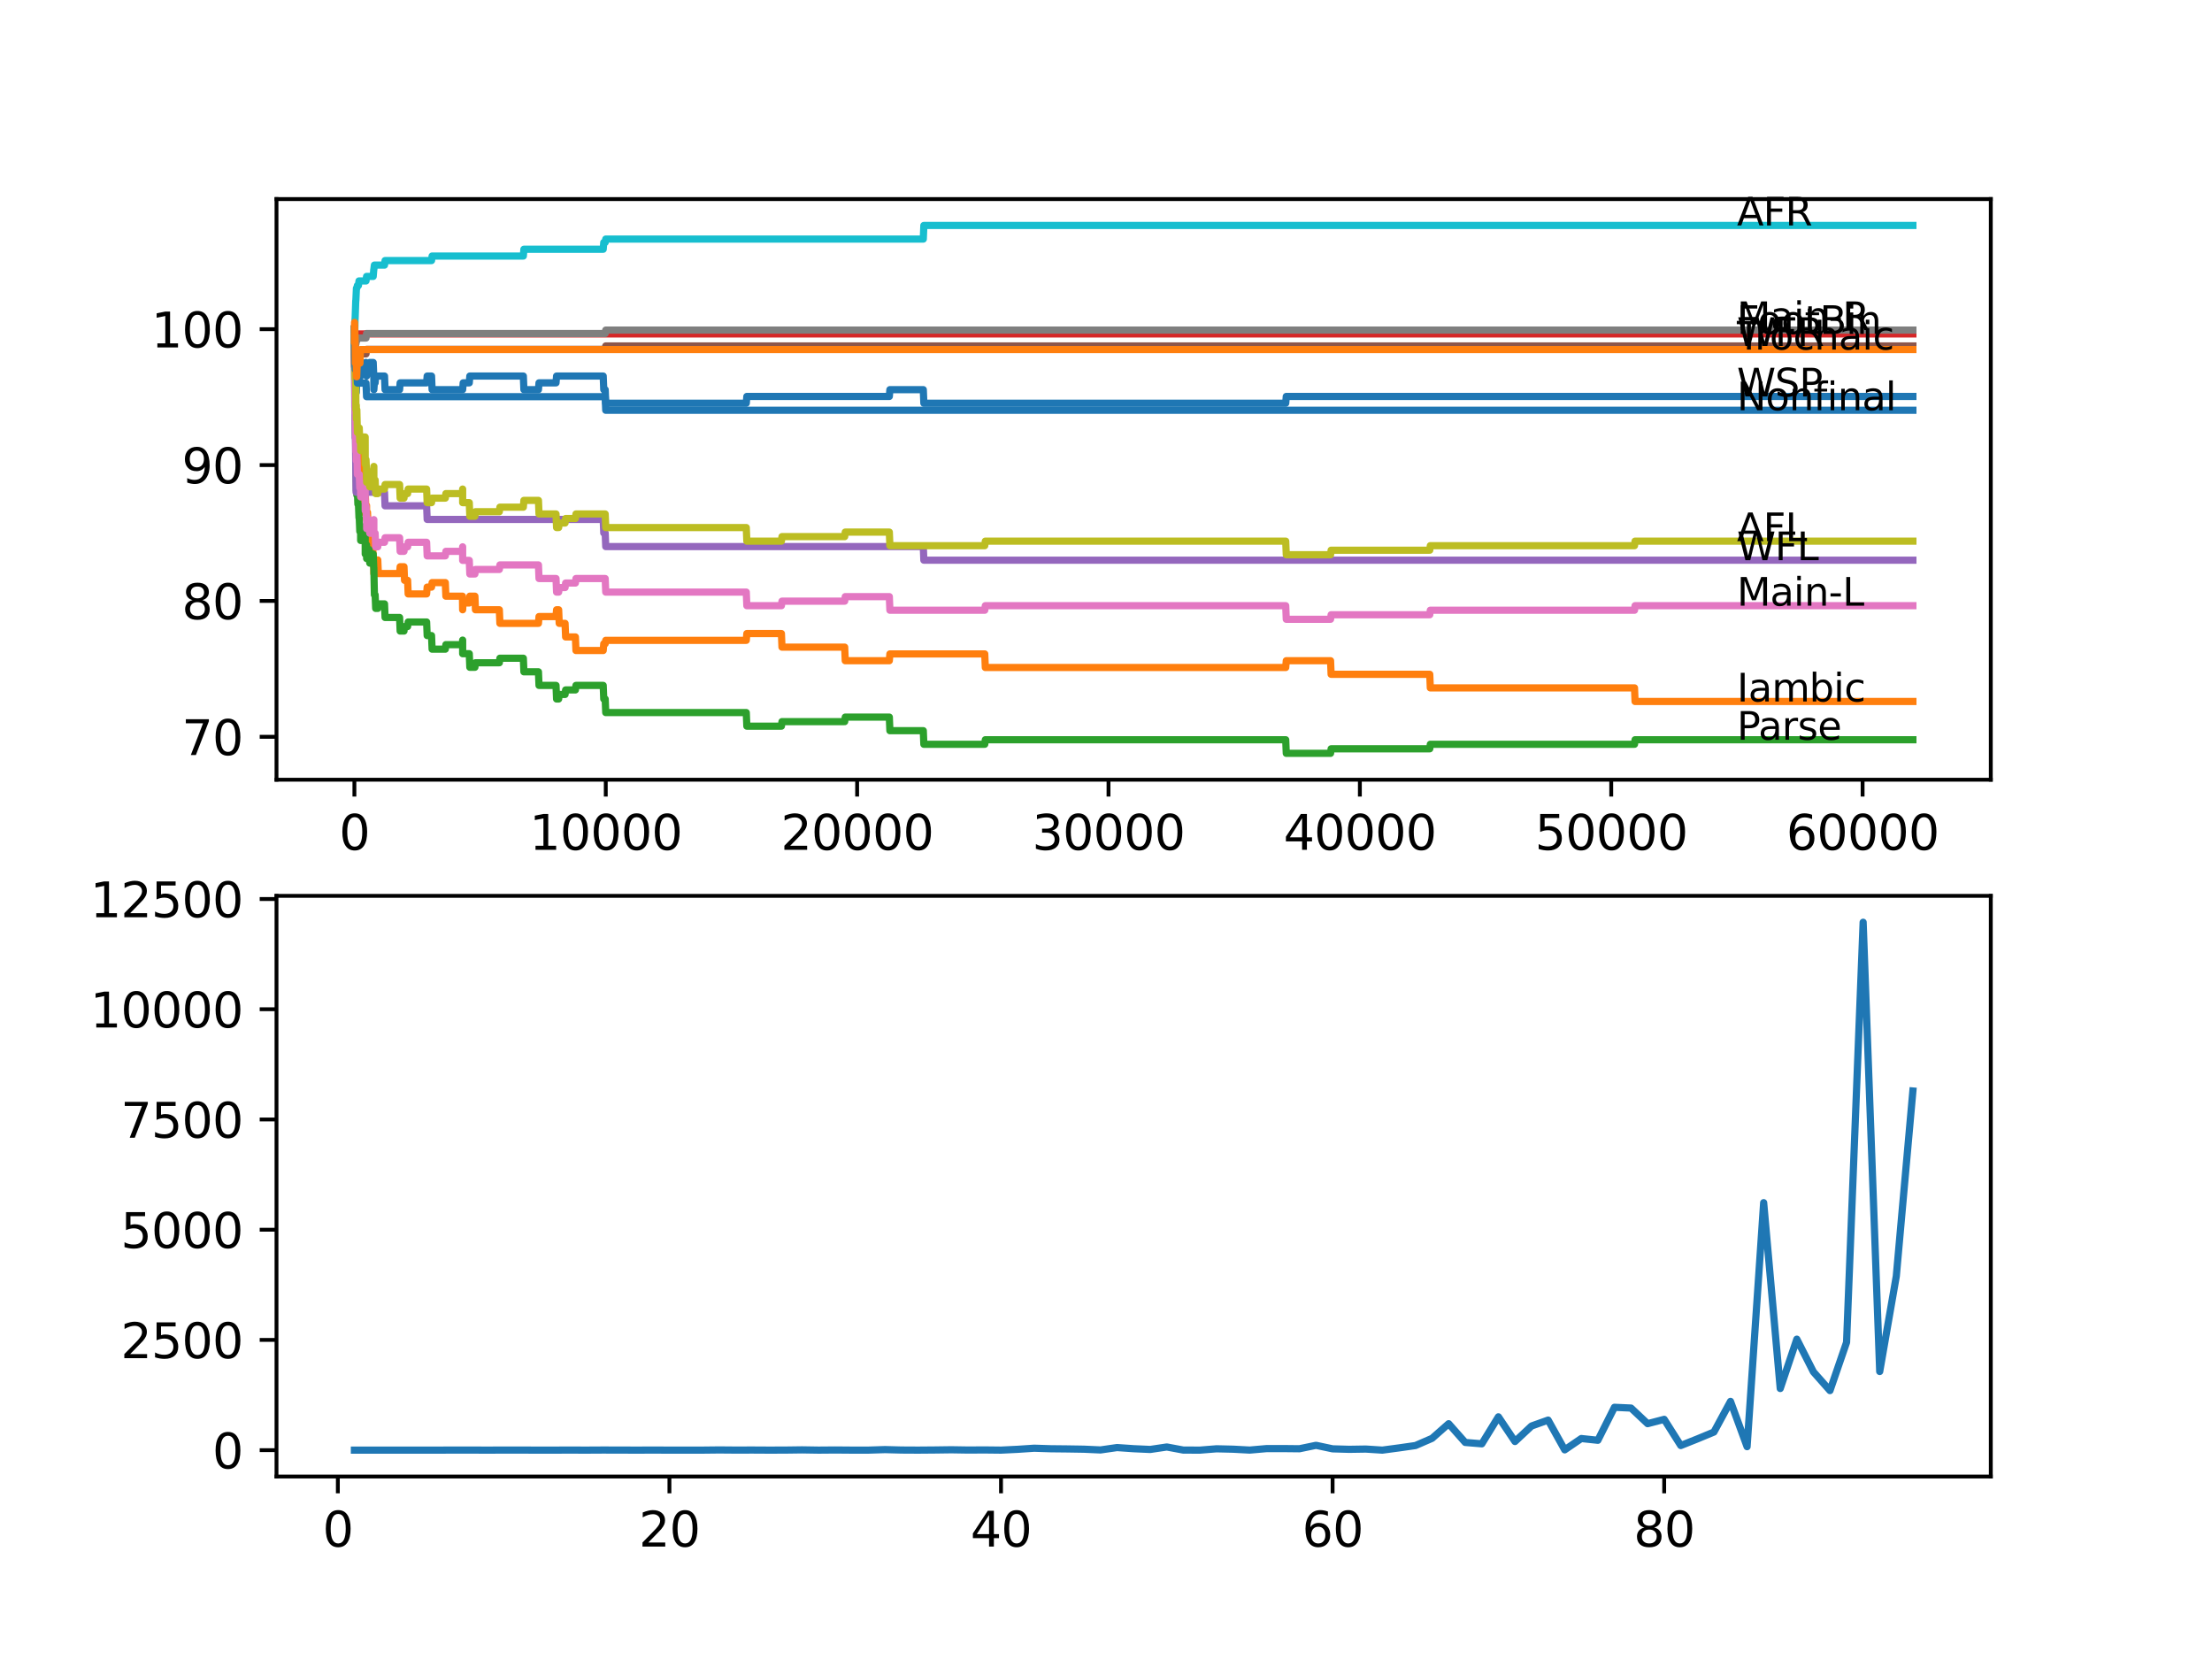 <?xml version="1.0" encoding="utf-8" standalone="no"?>
<!DOCTYPE svg PUBLIC "-//W3C//DTD SVG 1.1//EN"
  "http://www.w3.org/Graphics/SVG/1.1/DTD/svg11.dtd">
<svg xmlns:xlink="http://www.w3.org/1999/xlink" width="460.8pt" height="345.6pt" viewBox="0 0 460.8 345.6" xmlns="http://www.w3.org/2000/svg" version="1.1">
 <defs>
  <style type="text/css">*{stroke-linejoin: round; stroke-linecap: butt}</style>
 </defs>
 <g id="figure_1">
  <g id="patch_1">
   <path d="M 0 345.6 
L 460.8 345.6 
L 460.8 0 
L 0 0 
z
" style="fill: #ffffff"/>
  </g>
  <g id="axes_1">
   <g id="patch_2">
    <path d="M 57.6 162.432 
L 414.72 162.432 
L 414.72 41.472 
L 57.6 41.472 
z
" style="fill: #ffffff"/>
   </g>
   <g id="matplotlib.axis_1">
    <g id="xtick_1">
     <g id="line2d_1">
      <defs>
       <path id="mde3d36cc9c" d="M 0 0 
L 0 3.5 
" style="stroke: #000000; stroke-width: 0.8"/>
      </defs>
      <g>
       <use xlink:href="#mde3d36cc9c" x="73.827" y="162.432" style="stroke: #000000; stroke-width: 0.8"/>
      </g>
     </g>
     <g id="text_1">
      <!-- 0 -->
      <g transform="translate(70.646 177.03)scale(0.1 -0.1)">
       <defs>
        <path id="DejaVuSans-30" d="M 2034 4250 
Q 1547 4250 1301 3770 
Q 1056 3291 1056 2328 
Q 1056 1369 1301 889 
Q 1547 409 2034 409 
Q 2525 409 2770 889 
Q 3016 1369 3016 2328 
Q 3016 3291 2770 3770 
Q 2525 4250 2034 4250 
z
M 2034 4750 
Q 2819 4750 3233 4129 
Q 3647 3509 3647 2328 
Q 3647 1150 3233 529 
Q 2819 -91 2034 -91 
Q 1250 -91 836 529 
Q 422 1150 422 2328 
Q 422 3509 836 4129 
Q 1250 4750 2034 4750 
z
" transform="scale(0.016)"/>
       </defs>
       <use xlink:href="#DejaVuSans-30"/>
      </g>
     </g>
    </g>
    <g id="xtick_2">
     <g id="line2d_2">
      <g>
       <use xlink:href="#mde3d36cc9c" x="126.192" y="162.432" style="stroke: #000000; stroke-width: 0.8"/>
      </g>
     </g>
     <g id="text_2">
      <!-- 10000 -->
      <g transform="translate(110.286 177.03)scale(0.1 -0.1)">
       <defs>
        <path id="DejaVuSans-31" d="M 794 531 
L 1825 531 
L 1825 4091 
L 703 3866 
L 703 4441 
L 1819 4666 
L 2450 4666 
L 2450 531 
L 3481 531 
L 3481 0 
L 794 0 
L 794 531 
z
" transform="scale(0.016)"/>
       </defs>
       <use xlink:href="#DejaVuSans-31"/>
       <use xlink:href="#DejaVuSans-30" x="63.623"/>
       <use xlink:href="#DejaVuSans-30" x="127.246"/>
       <use xlink:href="#DejaVuSans-30" x="190.869"/>
       <use xlink:href="#DejaVuSans-30" x="254.492"/>
      </g>
     </g>
    </g>
    <g id="xtick_3">
     <g id="line2d_3">
      <g>
       <use xlink:href="#mde3d36cc9c" x="178.556" y="162.432" style="stroke: #000000; stroke-width: 0.8"/>
      </g>
     </g>
     <g id="text_3">
      <!-- 20000 -->
      <g transform="translate(162.65 177.03)scale(0.1 -0.1)">
       <defs>
        <path id="DejaVuSans-32" d="M 1228 531 
L 3431 531 
L 3431 0 
L 469 0 
L 469 531 
Q 828 903 1448 1529 
Q 2069 2156 2228 2338 
Q 2531 2678 2651 2914 
Q 2772 3150 2772 3378 
Q 2772 3750 2511 3984 
Q 2250 4219 1831 4219 
Q 1534 4219 1204 4116 
Q 875 4013 500 3803 
L 500 4441 
Q 881 4594 1212 4672 
Q 1544 4750 1819 4750 
Q 2544 4750 2975 4387 
Q 3406 4025 3406 3419 
Q 3406 3131 3298 2873 
Q 3191 2616 2906 2266 
Q 2828 2175 2409 1742 
Q 1991 1309 1228 531 
z
" transform="scale(0.016)"/>
       </defs>
       <use xlink:href="#DejaVuSans-32"/>
       <use xlink:href="#DejaVuSans-30" x="63.623"/>
       <use xlink:href="#DejaVuSans-30" x="127.246"/>
       <use xlink:href="#DejaVuSans-30" x="190.869"/>
       <use xlink:href="#DejaVuSans-30" x="254.492"/>
      </g>
     </g>
    </g>
    <g id="xtick_4">
     <g id="line2d_4">
      <g>
       <use xlink:href="#mde3d36cc9c" x="230.921" y="162.432" style="stroke: #000000; stroke-width: 0.8"/>
      </g>
     </g>
     <g id="text_4">
      <!-- 30000 -->
      <g transform="translate(215.015 177.03)scale(0.1 -0.1)">
       <defs>
        <path id="DejaVuSans-33" d="M 2597 2516 
Q 3050 2419 3304 2112 
Q 3559 1806 3559 1356 
Q 3559 666 3084 287 
Q 2609 -91 1734 -91 
Q 1441 -91 1130 -33 
Q 819 25 488 141 
L 488 750 
Q 750 597 1062 519 
Q 1375 441 1716 441 
Q 2309 441 2620 675 
Q 2931 909 2931 1356 
Q 2931 1769 2642 2001 
Q 2353 2234 1838 2234 
L 1294 2234 
L 1294 2753 
L 1863 2753 
Q 2328 2753 2575 2939 
Q 2822 3125 2822 3475 
Q 2822 3834 2567 4026 
Q 2313 4219 1838 4219 
Q 1578 4219 1281 4162 
Q 984 4106 628 3988 
L 628 4550 
Q 988 4650 1302 4700 
Q 1616 4750 1894 4750 
Q 2613 4750 3031 4423 
Q 3450 4097 3450 3541 
Q 3450 3153 3228 2886 
Q 3006 2619 2597 2516 
z
" transform="scale(0.016)"/>
       </defs>
       <use xlink:href="#DejaVuSans-33"/>
       <use xlink:href="#DejaVuSans-30" x="63.623"/>
       <use xlink:href="#DejaVuSans-30" x="127.246"/>
       <use xlink:href="#DejaVuSans-30" x="190.869"/>
       <use xlink:href="#DejaVuSans-30" x="254.492"/>
      </g>
     </g>
    </g>
    <g id="xtick_5">
     <g id="line2d_5">
      <g>
       <use xlink:href="#mde3d36cc9c" x="283.285" y="162.432" style="stroke: #000000; stroke-width: 0.8"/>
      </g>
     </g>
     <g id="text_5">
      <!-- 40000 -->
      <g transform="translate(267.379 177.03)scale(0.1 -0.1)">
       <defs>
        <path id="DejaVuSans-34" d="M 2419 4116 
L 825 1625 
L 2419 1625 
L 2419 4116 
z
M 2253 4666 
L 3047 4666 
L 3047 1625 
L 3713 1625 
L 3713 1100 
L 3047 1100 
L 3047 0 
L 2419 0 
L 2419 1100 
L 313 1100 
L 313 1709 
L 2253 4666 
z
" transform="scale(0.016)"/>
       </defs>
       <use xlink:href="#DejaVuSans-34"/>
       <use xlink:href="#DejaVuSans-30" x="63.623"/>
       <use xlink:href="#DejaVuSans-30" x="127.246"/>
       <use xlink:href="#DejaVuSans-30" x="190.869"/>
       <use xlink:href="#DejaVuSans-30" x="254.492"/>
      </g>
     </g>
    </g>
    <g id="xtick_6">
     <g id="line2d_6">
      <g>
       <use xlink:href="#mde3d36cc9c" x="335.65" y="162.432" style="stroke: #000000; stroke-width: 0.8"/>
      </g>
     </g>
     <g id="text_6">
      <!-- 50000 -->
      <g transform="translate(319.744 177.03)scale(0.1 -0.1)">
       <defs>
        <path id="DejaVuSans-35" d="M 691 4666 
L 3169 4666 
L 3169 4134 
L 1269 4134 
L 1269 2991 
Q 1406 3038 1543 3061 
Q 1681 3084 1819 3084 
Q 2600 3084 3056 2656 
Q 3513 2228 3513 1497 
Q 3513 744 3044 326 
Q 2575 -91 1722 -91 
Q 1428 -91 1123 -41 
Q 819 9 494 109 
L 494 744 
Q 775 591 1075 516 
Q 1375 441 1709 441 
Q 2250 441 2565 725 
Q 2881 1009 2881 1497 
Q 2881 1984 2565 2268 
Q 2250 2553 1709 2553 
Q 1456 2553 1204 2497 
Q 953 2441 691 2322 
L 691 4666 
z
" transform="scale(0.016)"/>
       </defs>
       <use xlink:href="#DejaVuSans-35"/>
       <use xlink:href="#DejaVuSans-30" x="63.623"/>
       <use xlink:href="#DejaVuSans-30" x="127.246"/>
       <use xlink:href="#DejaVuSans-30" x="190.869"/>
       <use xlink:href="#DejaVuSans-30" x="254.492"/>
      </g>
     </g>
    </g>
    <g id="xtick_7">
     <g id="line2d_7">
      <g>
       <use xlink:href="#mde3d36cc9c" x="388.014" y="162.432" style="stroke: #000000; stroke-width: 0.8"/>
      </g>
     </g>
     <g id="text_7">
      <!-- 60000 -->
      <g transform="translate(372.108 177.03)scale(0.1 -0.1)">
       <defs>
        <path id="DejaVuSans-36" d="M 2113 2584 
Q 1688 2584 1439 2293 
Q 1191 2003 1191 1497 
Q 1191 994 1439 701 
Q 1688 409 2113 409 
Q 2538 409 2786 701 
Q 3034 994 3034 1497 
Q 3034 2003 2786 2293 
Q 2538 2584 2113 2584 
z
M 3366 4563 
L 3366 3988 
Q 3128 4100 2886 4159 
Q 2644 4219 2406 4219 
Q 1781 4219 1451 3797 
Q 1122 3375 1075 2522 
Q 1259 2794 1537 2939 
Q 1816 3084 2150 3084 
Q 2853 3084 3261 2657 
Q 3669 2231 3669 1497 
Q 3669 778 3244 343 
Q 2819 -91 2113 -91 
Q 1303 -91 875 529 
Q 447 1150 447 2328 
Q 447 3434 972 4092 
Q 1497 4750 2381 4750 
Q 2619 4750 2861 4703 
Q 3103 4656 3366 4563 
z
" transform="scale(0.016)"/>
       </defs>
       <use xlink:href="#DejaVuSans-36"/>
       <use xlink:href="#DejaVuSans-30" x="63.623"/>
       <use xlink:href="#DejaVuSans-30" x="127.246"/>
       <use xlink:href="#DejaVuSans-30" x="190.869"/>
       <use xlink:href="#DejaVuSans-30" x="254.492"/>
      </g>
     </g>
    </g>
   </g>
   <g id="matplotlib.axis_2">
    <g id="ytick_1">
     <g id="line2d_8">
      <defs>
       <path id="ma963cd43d1" d="M 0 0 
L -3.5 0 
" style="stroke: #000000; stroke-width: 0.8"/>
      </defs>
      <g>
       <use xlink:href="#ma963cd43d1" x="57.6" y="153.49" style="stroke: #000000; stroke-width: 0.8"/>
      </g>
     </g>
     <g id="text_8">
      <!-- 70 -->
      <g transform="translate(37.875 157.289)scale(0.1 -0.1)">
       <defs>
        <path id="DejaVuSans-37" d="M 525 4666 
L 3525 4666 
L 3525 4397 
L 1831 0 
L 1172 0 
L 2766 4134 
L 525 4134 
L 525 4666 
z
" transform="scale(0.016)"/>
       </defs>
       <use xlink:href="#DejaVuSans-37"/>
       <use xlink:href="#DejaVuSans-30" x="63.623"/>
      </g>
     </g>
    </g>
    <g id="ytick_2">
     <g id="line2d_9">
      <g>
       <use xlink:href="#ma963cd43d1" x="57.6" y="125.185" style="stroke: #000000; stroke-width: 0.8"/>
      </g>
     </g>
     <g id="text_9">
      <!-- 80 -->
      <g transform="translate(37.875 128.985)scale(0.1 -0.1)">
       <defs>
        <path id="DejaVuSans-38" d="M 2034 2216 
Q 1584 2216 1326 1975 
Q 1069 1734 1069 1313 
Q 1069 891 1326 650 
Q 1584 409 2034 409 
Q 2484 409 2743 651 
Q 3003 894 3003 1313 
Q 3003 1734 2745 1975 
Q 2488 2216 2034 2216 
z
M 1403 2484 
Q 997 2584 770 2862 
Q 544 3141 544 3541 
Q 544 4100 942 4425 
Q 1341 4750 2034 4750 
Q 2731 4750 3128 4425 
Q 3525 4100 3525 3541 
Q 3525 3141 3298 2862 
Q 3072 2584 2669 2484 
Q 3125 2378 3379 2068 
Q 3634 1759 3634 1313 
Q 3634 634 3220 271 
Q 2806 -91 2034 -91 
Q 1263 -91 848 271 
Q 434 634 434 1313 
Q 434 1759 690 2068 
Q 947 2378 1403 2484 
z
M 1172 3481 
Q 1172 3119 1398 2916 
Q 1625 2713 2034 2713 
Q 2441 2713 2670 2916 
Q 2900 3119 2900 3481 
Q 2900 3844 2670 4047 
Q 2441 4250 2034 4250 
Q 1625 4250 1398 4047 
Q 1172 3844 1172 3481 
z
" transform="scale(0.016)"/>
       </defs>
       <use xlink:href="#DejaVuSans-38"/>
       <use xlink:href="#DejaVuSans-30" x="63.623"/>
      </g>
     </g>
    </g>
    <g id="ytick_3">
     <g id="line2d_10">
      <g>
       <use xlink:href="#ma963cd43d1" x="57.6" y="96.881" style="stroke: #000000; stroke-width: 0.8"/>
      </g>
     </g>
     <g id="text_10">
      <!-- 90 -->
      <g transform="translate(37.875 100.68)scale(0.1 -0.1)">
       <defs>
        <path id="DejaVuSans-39" d="M 703 97 
L 703 672 
Q 941 559 1184 500 
Q 1428 441 1663 441 
Q 2288 441 2617 861 
Q 2947 1281 2994 2138 
Q 2813 1869 2534 1725 
Q 2256 1581 1919 1581 
Q 1219 1581 811 2004 
Q 403 2428 403 3163 
Q 403 3881 828 4315 
Q 1253 4750 1959 4750 
Q 2769 4750 3195 4129 
Q 3622 3509 3622 2328 
Q 3622 1225 3098 567 
Q 2575 -91 1691 -91 
Q 1453 -91 1209 -44 
Q 966 3 703 97 
z
M 1959 2075 
Q 2384 2075 2632 2365 
Q 2881 2656 2881 3163 
Q 2881 3666 2632 3958 
Q 2384 4250 1959 4250 
Q 1534 4250 1286 3958 
Q 1038 3666 1038 3163 
Q 1038 2656 1286 2365 
Q 1534 2075 1959 2075 
z
" transform="scale(0.016)"/>
       </defs>
       <use xlink:href="#DejaVuSans-39"/>
       <use xlink:href="#DejaVuSans-30" x="63.623"/>
      </g>
     </g>
    </g>
    <g id="ytick_4">
     <g id="line2d_11">
      <g>
       <use xlink:href="#ma963cd43d1" x="57.6" y="68.576" style="stroke: #000000; stroke-width: 0.8"/>
      </g>
     </g>
     <g id="text_11">
      <!-- 100 -->
      <g transform="translate(31.512 72.375)scale(0.1 -0.1)">
       <use xlink:href="#DejaVuSans-31"/>
       <use xlink:href="#DejaVuSans-30" x="63.623"/>
       <use xlink:href="#DejaVuSans-30" x="127.246"/>
      </g>
     </g>
    </g>
   </g>
   <g id="line2d_12">
    <path d="M 73.833 68.576 
L 73.843 68.576 
L 73.964 78.766 
L 73.969 77.351 
L 73.979 77.351 
L 73.985 80.181 
L 74.037 74.52 
L 74.095 79.615 
L 74.105 79.615 
L 74.131 76.784 
L 74.205 78.907 
L 74.22 81.738 
L 74.314 78.907 
L 74.335 78.907 
L 74.461 76.926 
L 74.671 76.926 
L 74.786 79.756 
L 74.838 79.756 
L 74.953 78.341 
L 75.126 78.341 
L 75.241 76.926 
L 76.069 76.926 
L 76.184 75.511 
L 76.247 75.511 
L 76.362 78.341 
L 76.372 78.341 
L 76.488 76.926 
L 76.912 76.926 
L 77.027 75.511 
L 77.744 75.511 
L 77.86 78.341 
L 77.875 78.341 
L 77.881 81.172 
L 77.985 79.756 
L 78.148 79.756 
L 78.263 78.341 
L 80.101 78.341 
L 80.216 81.172 
L 83.243 81.172 
L 83.358 79.756 
L 88.872 79.756 
L 88.987 78.341 
L 89.898 78.341 
L 90.013 81.172 
L 96.376 81.172 
L 96.491 79.756 
L 97.758 79.756 
L 97.873 78.341 
L 109.022 78.341 
L 109.137 81.172 
L 112.169 81.172 
L 112.284 79.756 
L 115.829 79.756 
L 115.944 78.341 
L 125.658 78.341 
L 125.773 81.172 
L 126.072 81.172 
L 126.187 84.002 
L 155.464 84.002 
L 155.579 82.587 
L 185.264 82.587 
L 185.38 81.172 
L 192.339 81.172 
L 192.454 84.002 
L 267.838 84.002 
L 267.953 82.587 
L 398.487 82.587 
L 398.487 82.587 
" clip-path="url(#pa098c8d594)" style="fill: none; stroke: #1f77b4; stroke-width: 1.5; stroke-linecap: square"/>
   </g>
   <g id="line2d_13">
    <path d="M 73.833 68.576 
L 73.838 68.01 
L 73.88 72.256 
L 73.911 71.69 
L 73.917 71.69 
L 74.042 82.068 
L 74.053 82.068 
L 74.136 87.729 
L 74.168 87.021 
L 74.205 87.021 
L 74.33 95.513 
L 74.335 95.513 
L 74.341 94.947 
L 74.346 97.777 
L 74.424 97.777 
L 74.44 97.777 
L 74.555 96.362 
L 74.671 96.362 
L 74.786 95.418 
L 74.838 95.418 
L 74.953 94.003 
L 74.985 94.003 
L 75.105 99.664 
L 75.126 99.664 
L 75.241 98.249 
L 75.435 98.249 
L 75.55 101.079 
L 75.608 101.079 
L 75.728 106.74 
L 76.069 106.74 
L 76.084 102.495 
L 76.184 105.325 
L 76.362 105.325 
L 76.372 108.155 
L 76.472 106.74 
L 76.556 106.74 
L 76.671 109.571 
L 76.744 109.571 
L 76.859 112.401 
L 76.912 112.401 
L 77.027 110.986 
L 77.488 110.986 
L 77.603 113.816 
L 77.645 113.816 
L 77.76 116.647 
L 77.875 116.647 
L 77.881 119.477 
L 77.985 118.062 
L 78.148 118.062 
L 78.263 116.647 
L 78.697 116.647 
L 78.813 119.477 
L 83.243 119.477 
L 83.358 118.062 
L 84.159 118.062 
L 84.274 120.893 
L 84.913 120.893 
L 85.028 123.723 
L 88.872 123.723 
L 88.987 122.308 
L 89.898 122.308 
L 90.013 121.364 
L 92.768 121.364 
L 92.883 124.195 
L 96.339 124.195 
L 96.376 127.025 
L 96.449 125.61 
L 97.758 125.61 
L 97.873 124.195 
L 98.931 124.195 
L 99.046 127.025 
L 104.021 127.025 
L 104.136 129.856 
L 112.169 129.856 
L 112.284 128.44 
L 115.829 128.44 
L 115.944 127.025 
L 116.379 127.025 
L 116.494 129.856 
L 117.714 129.856 
L 117.829 132.686 
L 119.866 132.686 
L 119.982 135.517 
L 125.658 135.517 
L 125.773 134.101 
L 126.072 134.101 
L 126.187 133.394 
L 155.464 133.394 
L 155.579 131.979 
L 162.784 131.979 
L 162.899 134.809 
L 175.964 134.809 
L 176.08 137.639 
L 185.264 137.639 
L 185.38 136.224 
L 205.142 136.224 
L 205.257 139.055 
L 267.838 139.055 
L 267.953 137.639 
L 277.18 137.639 
L 277.295 140.47 
L 297.843 140.47 
L 297.958 143.3 
L 340.499 143.3 
L 340.614 146.131 
L 398.487 146.131 
L 398.487 146.131 
" clip-path="url(#pa098c8d594)" style="fill: none; stroke: #ff7f0e; stroke-width: 1.5; stroke-linecap: square"/>
   </g>
   <g id="line2d_14">
    <path d="M 73.833 68.576 
L 73.917 84.851 
L 73.964 82.021 
L 73.985 82.021 
L 74.115 93.72 
L 74.126 93.72 
L 74.246 102.211 
L 74.335 100.324 
L 74.341 103.155 
L 74.356 102.211 
L 74.44 102.211 
L 74.555 105.042 
L 74.671 105.042 
L 74.786 107.872 
L 74.838 107.872 
L 74.953 110.703 
L 75.1 110.703 
L 75.126 109.759 
L 75.131 112.59 
L 75.199 112.59 
L 75.435 112.59 
L 75.55 111.646 
L 75.608 111.646 
L 75.728 109.759 
L 76.069 109.759 
L 76.084 115.42 
L 76.184 114.477 
L 76.362 114.477 
L 76.372 113.533 
L 76.378 116.364 
L 76.461 116.364 
L 76.556 116.364 
L 76.671 115.42 
L 76.744 115.42 
L 76.859 114.477 
L 76.912 114.477 
L 77.027 117.307 
L 77.488 117.307 
L 77.603 116.364 
L 77.645 116.364 
L 77.744 115.42 
L 77.86 118.251 
L 77.875 118.251 
L 77.996 123.912 
L 78.148 123.912 
L 78.263 126.742 
L 78.697 126.742 
L 78.813 125.799 
L 80.101 125.799 
L 80.216 128.629 
L 83.243 128.629 
L 83.358 131.46 
L 84.159 131.46 
L 84.274 130.516 
L 84.913 130.516 
L 85.028 129.573 
L 88.872 129.573 
L 88.987 132.403 
L 89.898 132.403 
L 90.013 135.234 
L 92.768 135.234 
L 92.883 134.29 
L 96.339 134.29 
L 96.376 133.347 
L 96.381 136.177 
L 96.438 136.177 
L 97.758 136.177 
L 97.873 139.008 
L 98.931 139.008 
L 99.046 138.064 
L 104.021 138.064 
L 104.136 137.121 
L 109.022 137.121 
L 109.137 139.951 
L 112.169 139.951 
L 112.284 142.781 
L 115.829 142.781 
L 115.944 145.612 
L 116.379 145.612 
L 116.494 144.668 
L 117.714 144.668 
L 117.829 143.725 
L 119.866 143.725 
L 119.982 142.781 
L 125.658 142.781 
L 125.773 145.612 
L 126.072 145.612 
L 126.187 148.442 
L 155.464 148.442 
L 155.579 151.273 
L 162.784 151.273 
L 162.899 150.329 
L 175.964 150.329 
L 176.08 149.386 
L 185.264 149.386 
L 185.38 152.216 
L 192.339 152.216 
L 192.454 155.047 
L 205.142 155.047 
L 205.257 154.103 
L 267.838 154.103 
L 267.953 156.934 
L 277.18 156.934 
L 277.295 155.99 
L 297.843 155.99 
L 297.958 155.047 
L 340.499 155.047 
L 340.614 154.103 
L 398.487 154.103 
L 398.487 154.103 
" clip-path="url(#pa098c8d594)" style="fill: none; stroke: #2ca02c; stroke-width: 1.5; stroke-linecap: square"/>
   </g>
   <g id="line2d_15">
    <path d="M 73.833 68.576 
L 73.854 68.576 
L 73.864 71.407 
L 73.964 70.133 
L 74.053 70.133 
L 74.168 69.567 
L 398.487 69.567 
L 398.487 69.567 
" clip-path="url(#pa098c8d594)" style="fill: none; stroke: #d62728; stroke-width: 1.5; stroke-linecap: square"/>
   </g>
   <g id="line2d_16">
    <path d="M 73.833 68.576 
L 73.985 91.22 
L 74.047 91.22 
L 74.178 102.542 
L 80.101 102.542 
L 80.216 105.372 
L 88.872 105.372 
L 88.987 108.203 
L 125.658 108.203 
L 125.773 111.033 
L 126.072 111.033 
L 126.187 113.864 
L 192.339 113.864 
L 192.454 116.694 
L 398.487 116.694 
L 398.487 116.694 
" clip-path="url(#pa098c8d594)" style="fill: none; stroke: #9467bd; stroke-width: 1.5; stroke-linecap: square"/>
   </g>
   <g id="line2d_17">
    <path d="M 73.833 68.576 
L 73.864 76.36 
L 73.953 74.284 
L 74.335 74.284 
L 74.451 73.718 
L 76.247 73.718 
L 76.362 72.775 
L 126.072 72.775 
L 126.187 72.067 
L 398.487 72.067 
L 398.487 72.067 
" clip-path="url(#pa098c8d594)" style="fill: none; stroke: #8c564b; stroke-width: 1.5; stroke-linecap: square"/>
   </g>
   <g id="line2d_18">
    <path d="M 73.833 68.576 
L 73.843 68.01 
L 73.869 75.558 
L 73.885 74.85 
L 73.99 86.172 
L 74.011 85.229 
L 74.021 85.229 
L 74.147 94.097 
L 74.205 94.097 
L 74.225 93.154 
L 74.231 95.984 
L 74.314 94.097 
L 74.335 94.097 
L 74.451 98.815 
L 74.838 98.815 
L 74.953 101.645 
L 75.1 101.645 
L 75.126 100.702 
L 75.131 103.532 
L 75.199 103.532 
L 75.435 103.532 
L 75.55 102.589 
L 75.608 102.589 
L 75.728 100.702 
L 76.069 100.702 
L 76.084 106.363 
L 76.184 105.419 
L 76.247 105.419 
L 76.362 108.25 
L 76.372 107.306 
L 76.378 110.137 
L 76.461 110.137 
L 76.556 110.137 
L 76.671 109.193 
L 76.744 109.193 
L 76.859 108.25 
L 76.912 108.25 
L 77.027 111.08 
L 77.488 111.08 
L 77.603 110.137 
L 77.645 110.137 
L 77.76 109.193 
L 77.875 109.193 
L 77.881 108.25 
L 77.886 111.08 
L 77.975 111.08 
L 78.148 111.08 
L 78.263 113.911 
L 78.697 113.911 
L 78.813 112.967 
L 80.101 112.967 
L 80.216 112.024 
L 83.243 112.024 
L 83.358 114.854 
L 84.159 114.854 
L 84.274 113.911 
L 84.913 113.911 
L 85.028 112.967 
L 88.872 112.967 
L 88.987 115.798 
L 92.768 115.798 
L 92.883 114.854 
L 96.339 114.854 
L 96.376 113.911 
L 96.381 116.741 
L 96.438 116.741 
L 97.758 116.741 
L 97.873 119.572 
L 98.931 119.572 
L 99.046 118.628 
L 104.021 118.628 
L 104.136 117.685 
L 112.169 117.685 
L 112.284 120.515 
L 115.829 120.515 
L 115.944 123.346 
L 116.379 123.346 
L 116.494 122.402 
L 117.714 122.402 
L 117.829 121.459 
L 119.866 121.459 
L 119.982 120.515 
L 126.072 120.515 
L 126.187 123.346 
L 155.464 123.346 
L 155.579 126.176 
L 162.784 126.176 
L 162.899 125.233 
L 175.964 125.233 
L 176.08 124.289 
L 185.264 124.289 
L 185.38 127.12 
L 205.142 127.12 
L 205.257 126.176 
L 267.838 126.176 
L 267.953 129.007 
L 277.18 129.007 
L 277.295 128.063 
L 297.843 128.063 
L 297.958 127.12 
L 340.499 127.12 
L 340.614 126.176 
L 398.487 126.176 
L 398.487 126.176 
" clip-path="url(#pa098c8d594)" style="fill: none; stroke: #e377c2; stroke-width: 1.5; stroke-linecap: square"/>
   </g>
   <g id="line2d_19">
    <path d="M 73.833 68.576 
L 73.864 75.652 
L 73.948 72.633 
L 73.979 72.633 
L 74.095 71.69 
L 74.136 71.69 
L 74.252 70.982 
L 74.335 70.982 
L 74.451 70.416 
L 76.247 70.416 
L 76.362 69.472 
L 126.072 69.472 
L 126.187 68.765 
L 398.487 68.765 
L 398.487 68.765 
" clip-path="url(#pa098c8d594)" style="fill: none; stroke: #7f7f7f; stroke-width: 1.5; stroke-linecap: square"/>
   </g>
   <g id="line2d_20">
    <path d="M 73.833 68.576 
L 73.843 68.01 
L 73.89 74.143 
L 73.99 78.86 
L 73.958 73.199 
L 74.006 77.917 
L 74.021 77.917 
L 74.105 77.822 
L 74.142 85.37 
L 74.205 85.37 
L 74.225 84.427 
L 74.231 87.257 
L 74.314 85.37 
L 74.335 85.37 
L 74.451 90.088 
L 74.671 90.088 
L 74.786 89.144 
L 74.838 89.144 
L 74.953 91.975 
L 75.1 91.975 
L 75.126 91.031 
L 75.131 93.862 
L 75.199 93.862 
L 75.435 93.862 
L 75.55 92.918 
L 75.608 92.918 
L 75.728 91.031 
L 76.069 91.031 
L 76.084 96.692 
L 76.184 95.749 
L 76.247 95.749 
L 76.362 98.579 
L 76.372 97.636 
L 76.378 100.466 
L 76.461 100.466 
L 76.556 100.466 
L 76.671 99.523 
L 76.744 99.523 
L 76.859 98.579 
L 76.912 98.579 
L 77.027 101.409 
L 77.488 101.409 
L 77.603 100.466 
L 77.645 100.466 
L 77.765 98.107 
L 77.875 98.107 
L 77.881 97.164 
L 77.886 99.994 
L 77.975 99.994 
L 78.148 99.994 
L 78.263 102.825 
L 78.697 102.825 
L 78.813 101.881 
L 80.101 101.881 
L 80.216 100.938 
L 83.243 100.938 
L 83.358 103.768 
L 84.159 103.768 
L 84.274 102.825 
L 84.913 102.825 
L 85.028 101.881 
L 88.872 101.881 
L 88.987 104.712 
L 89.898 104.712 
L 90.013 103.768 
L 92.768 103.768 
L 92.883 102.825 
L 96.339 102.825 
L 96.376 101.881 
L 96.381 104.712 
L 96.438 104.712 
L 97.758 104.712 
L 97.873 107.542 
L 98.931 107.542 
L 99.046 106.599 
L 104.021 106.599 
L 104.136 105.655 
L 109.022 105.655 
L 109.137 104.24 
L 112.169 104.24 
L 112.284 107.07 
L 115.829 107.07 
L 115.944 109.901 
L 116.379 109.901 
L 116.494 108.957 
L 117.714 108.957 
L 117.829 108.014 
L 119.866 108.014 
L 119.982 107.07 
L 126.072 107.07 
L 126.187 109.901 
L 155.464 109.901 
L 155.579 112.731 
L 162.784 112.731 
L 162.899 111.788 
L 175.964 111.788 
L 176.08 110.844 
L 185.264 110.844 
L 185.38 113.675 
L 205.142 113.675 
L 205.257 112.731 
L 267.838 112.731 
L 267.953 115.562 
L 277.18 115.562 
L 277.295 114.618 
L 297.843 114.618 
L 297.958 113.675 
L 340.499 113.675 
L 340.614 112.731 
L 398.487 112.731 
L 398.487 112.731 
" clip-path="url(#pa098c8d594)" style="fill: none; stroke: #bcbd22; stroke-width: 1.5; stroke-linecap: square"/>
   </g>
   <g id="line2d_21">
    <path d="M 73.833 68.576 
L 73.864 72.256 
L 73.964 66.406 
L 73.979 66.406 
L 74.11 62.632 
L 74.131 62.632 
L 74.252 60.038 
L 74.335 60.038 
L 74.451 59.471 
L 74.671 59.471 
L 74.786 58.528 
L 76.247 58.528 
L 76.362 57.584 
L 77.744 57.584 
L 77.86 56.169 
L 77.875 56.169 
L 77.99 55.226 
L 80.101 55.226 
L 80.216 54.282 
L 89.898 54.282 
L 90.013 53.339 
L 109.022 53.339 
L 109.137 51.923 
L 125.658 51.923 
L 125.773 50.508 
L 126.072 50.508 
L 126.187 49.801 
L 192.339 49.801 
L 192.454 46.97 
L 398.487 46.97 
L 398.487 46.97 
" clip-path="url(#pa098c8d594)" style="fill: none; stroke: #17becf; stroke-width: 1.5; stroke-linecap: square"/>
   </g>
   <g id="line2d_22">
    <path d="M 73.833 68.576 
L 73.843 68.01 
L 73.89 74.143 
L 74.006 76.973 
L 74.335 76.973 
L 74.451 79.804 
L 76.247 79.804 
L 76.362 82.634 
L 126.072 82.634 
L 126.187 85.465 
L 398.487 85.465 
L 398.487 85.465 
" clip-path="url(#pa098c8d594)" style="fill: none; stroke: #1f77b4; stroke-width: 1.5; stroke-linecap: square"/>
   </g>
   <g id="line2d_23">
    <path d="M 73.833 68.576 
L 73.838 71.407 
L 73.859 67.161 
L 73.943 69.991 
L 73.964 69.991 
L 74.032 75.652 
L 74.079 72.822 
L 74.136 72.822 
L 74.257 78.483 
L 74.309 78.483 
L 74.424 75.652 
L 74.985 75.652 
L 75.1 72.822 
L 398.487 72.822 
L 398.487 72.822 
" clip-path="url(#pa098c8d594)" style="fill: none; stroke: #ff7f0e; stroke-width: 1.5; stroke-linecap: square"/>
   </g>
   <g id="patch_3">
    <path d="M 57.6 162.432 
L 57.6 41.472 
" style="fill: none; stroke: #000000; stroke-width: 0.8; stroke-linejoin: miter; stroke-linecap: square"/>
   </g>
   <g id="patch_4">
    <path d="M 414.72 162.432 
L 414.72 41.472 
" style="fill: none; stroke: #000000; stroke-width: 0.8; stroke-linejoin: miter; stroke-linecap: square"/>
   </g>
   <g id="patch_5">
    <path d="M 57.6 162.432 
L 414.72 162.432 
" style="fill: none; stroke: #000000; stroke-width: 0.8; stroke-linejoin: miter; stroke-linecap: square"/>
   </g>
   <g id="patch_6">
    <path d="M 57.6 41.472 
L 414.72 41.472 
" style="fill: none; stroke: #000000; stroke-width: 0.8; stroke-linejoin: miter; stroke-linecap: square"/>
   </g>
   <g id="text_12">
    <!-- WSP -->
    <g transform="translate(361.832 82.587)scale(0.08 -0.08)">
     <defs>
      <path id="DejaVuSans-57" d="M 213 4666 
L 850 4666 
L 1831 722 
L 2809 4666 
L 3519 4666 
L 4500 722 
L 5478 4666 
L 6119 4666 
L 4947 0 
L 4153 0 
L 3169 4050 
L 2175 0 
L 1381 0 
L 213 4666 
z
" transform="scale(0.016)"/>
      <path id="DejaVuSans-53" d="M 3425 4513 
L 3425 3897 
Q 3066 4069 2747 4153 
Q 2428 4238 2131 4238 
Q 1616 4238 1336 4038 
Q 1056 3838 1056 3469 
Q 1056 3159 1242 3001 
Q 1428 2844 1947 2747 
L 2328 2669 
Q 3034 2534 3370 2195 
Q 3706 1856 3706 1288 
Q 3706 609 3251 259 
Q 2797 -91 1919 -91 
Q 1588 -91 1214 -16 
Q 841 59 441 206 
L 441 856 
Q 825 641 1194 531 
Q 1563 422 1919 422 
Q 2459 422 2753 634 
Q 3047 847 3047 1241 
Q 3047 1584 2836 1778 
Q 2625 1972 2144 2069 
L 1759 2144 
Q 1053 2284 737 2584 
Q 422 2884 422 3419 
Q 422 4038 858 4394 
Q 1294 4750 2059 4750 
Q 2388 4750 2728 4690 
Q 3069 4631 3425 4513 
z
" transform="scale(0.016)"/>
      <path id="DejaVuSans-50" d="M 1259 4147 
L 1259 2394 
L 2053 2394 
Q 2494 2394 2734 2622 
Q 2975 2850 2975 3272 
Q 2975 3691 2734 3919 
Q 2494 4147 2053 4147 
L 1259 4147 
z
M 628 4666 
L 2053 4666 
Q 2838 4666 3239 4311 
Q 3641 3956 3641 3272 
Q 3641 2581 3239 2228 
Q 2838 1875 2053 1875 
L 1259 1875 
L 1259 0 
L 628 0 
L 628 4666 
z
" transform="scale(0.016)"/>
     </defs>
     <use xlink:href="#DejaVuSans-57"/>
     <use xlink:href="#DejaVuSans-53" x="98.877"/>
     <use xlink:href="#DejaVuSans-50" x="162.354"/>
    </g>
   </g>
   <g id="text_13">
    <!-- Iambic -->
    <g transform="translate(361.832 146.131)scale(0.08 -0.08)">
     <defs>
      <path id="DejaVuSans-49" d="M 628 4666 
L 1259 4666 
L 1259 0 
L 628 0 
L 628 4666 
z
" transform="scale(0.016)"/>
      <path id="DejaVuSans-61" d="M 2194 1759 
Q 1497 1759 1228 1600 
Q 959 1441 959 1056 
Q 959 750 1161 570 
Q 1363 391 1709 391 
Q 2188 391 2477 730 
Q 2766 1069 2766 1631 
L 2766 1759 
L 2194 1759 
z
M 3341 1997 
L 3341 0 
L 2766 0 
L 2766 531 
Q 2569 213 2275 61 
Q 1981 -91 1556 -91 
Q 1019 -91 701 211 
Q 384 513 384 1019 
Q 384 1609 779 1909 
Q 1175 2209 1959 2209 
L 2766 2209 
L 2766 2266 
Q 2766 2663 2505 2880 
Q 2244 3097 1772 3097 
Q 1472 3097 1187 3025 
Q 903 2953 641 2809 
L 641 3341 
Q 956 3463 1253 3523 
Q 1550 3584 1831 3584 
Q 2591 3584 2966 3190 
Q 3341 2797 3341 1997 
z
" transform="scale(0.016)"/>
      <path id="DejaVuSans-6d" d="M 3328 2828 
Q 3544 3216 3844 3400 
Q 4144 3584 4550 3584 
Q 5097 3584 5394 3201 
Q 5691 2819 5691 2113 
L 5691 0 
L 5113 0 
L 5113 2094 
Q 5113 2597 4934 2840 
Q 4756 3084 4391 3084 
Q 3944 3084 3684 2787 
Q 3425 2491 3425 1978 
L 3425 0 
L 2847 0 
L 2847 2094 
Q 2847 2600 2669 2842 
Q 2491 3084 2119 3084 
Q 1678 3084 1418 2786 
Q 1159 2488 1159 1978 
L 1159 0 
L 581 0 
L 581 3500 
L 1159 3500 
L 1159 2956 
Q 1356 3278 1631 3431 
Q 1906 3584 2284 3584 
Q 2666 3584 2933 3390 
Q 3200 3197 3328 2828 
z
" transform="scale(0.016)"/>
      <path id="DejaVuSans-62" d="M 3116 1747 
Q 3116 2381 2855 2742 
Q 2594 3103 2138 3103 
Q 1681 3103 1420 2742 
Q 1159 2381 1159 1747 
Q 1159 1113 1420 752 
Q 1681 391 2138 391 
Q 2594 391 2855 752 
Q 3116 1113 3116 1747 
z
M 1159 2969 
Q 1341 3281 1617 3432 
Q 1894 3584 2278 3584 
Q 2916 3584 3314 3078 
Q 3713 2572 3713 1747 
Q 3713 922 3314 415 
Q 2916 -91 2278 -91 
Q 1894 -91 1617 61 
Q 1341 213 1159 525 
L 1159 0 
L 581 0 
L 581 4863 
L 1159 4863 
L 1159 2969 
z
" transform="scale(0.016)"/>
      <path id="DejaVuSans-69" d="M 603 3500 
L 1178 3500 
L 1178 0 
L 603 0 
L 603 3500 
z
M 603 4863 
L 1178 4863 
L 1178 4134 
L 603 4134 
L 603 4863 
z
" transform="scale(0.016)"/>
      <path id="DejaVuSans-63" d="M 3122 3366 
L 3122 2828 
Q 2878 2963 2633 3030 
Q 2388 3097 2138 3097 
Q 1578 3097 1268 2742 
Q 959 2388 959 1747 
Q 959 1106 1268 751 
Q 1578 397 2138 397 
Q 2388 397 2633 464 
Q 2878 531 3122 666 
L 3122 134 
Q 2881 22 2623 -34 
Q 2366 -91 2075 -91 
Q 1284 -91 818 406 
Q 353 903 353 1747 
Q 353 2603 823 3093 
Q 1294 3584 2113 3584 
Q 2378 3584 2631 3529 
Q 2884 3475 3122 3366 
z
" transform="scale(0.016)"/>
     </defs>
     <use xlink:href="#DejaVuSans-49"/>
     <use xlink:href="#DejaVuSans-61" x="29.492"/>
     <use xlink:href="#DejaVuSans-6d" x="90.771"/>
     <use xlink:href="#DejaVuSans-62" x="188.184"/>
     <use xlink:href="#DejaVuSans-69" x="251.66"/>
     <use xlink:href="#DejaVuSans-63" x="279.443"/>
    </g>
   </g>
   <g id="text_14">
    <!-- Parse -->
    <g transform="translate(361.832 154.103)scale(0.08 -0.08)">
     <defs>
      <path id="DejaVuSans-72" d="M 2631 2963 
Q 2534 3019 2420 3045 
Q 2306 3072 2169 3072 
Q 1681 3072 1420 2755 
Q 1159 2438 1159 1844 
L 1159 0 
L 581 0 
L 581 3500 
L 1159 3500 
L 1159 2956 
Q 1341 3275 1631 3429 
Q 1922 3584 2338 3584 
Q 2397 3584 2469 3576 
Q 2541 3569 2628 3553 
L 2631 2963 
z
" transform="scale(0.016)"/>
      <path id="DejaVuSans-73" d="M 2834 3397 
L 2834 2853 
Q 2591 2978 2328 3040 
Q 2066 3103 1784 3103 
Q 1356 3103 1142 2972 
Q 928 2841 928 2578 
Q 928 2378 1081 2264 
Q 1234 2150 1697 2047 
L 1894 2003 
Q 2506 1872 2764 1633 
Q 3022 1394 3022 966 
Q 3022 478 2636 193 
Q 2250 -91 1575 -91 
Q 1294 -91 989 -36 
Q 684 19 347 128 
L 347 722 
Q 666 556 975 473 
Q 1284 391 1588 391 
Q 1994 391 2212 530 
Q 2431 669 2431 922 
Q 2431 1156 2273 1281 
Q 2116 1406 1581 1522 
L 1381 1569 
Q 847 1681 609 1914 
Q 372 2147 372 2553 
Q 372 3047 722 3315 
Q 1072 3584 1716 3584 
Q 2034 3584 2315 3537 
Q 2597 3491 2834 3397 
z
" transform="scale(0.016)"/>
      <path id="DejaVuSans-65" d="M 3597 1894 
L 3597 1613 
L 953 1613 
Q 991 1019 1311 708 
Q 1631 397 2203 397 
Q 2534 397 2845 478 
Q 3156 559 3463 722 
L 3463 178 
Q 3153 47 2828 -22 
Q 2503 -91 2169 -91 
Q 1331 -91 842 396 
Q 353 884 353 1716 
Q 353 2575 817 3079 
Q 1281 3584 2069 3584 
Q 2775 3584 3186 3129 
Q 3597 2675 3597 1894 
z
M 3022 2063 
Q 3016 2534 2758 2815 
Q 2500 3097 2075 3097 
Q 1594 3097 1305 2825 
Q 1016 2553 972 2059 
L 3022 2063 
z
" transform="scale(0.016)"/>
     </defs>
     <use xlink:href="#DejaVuSans-50"/>
     <use xlink:href="#DejaVuSans-61" x="55.803"/>
     <use xlink:href="#DejaVuSans-72" x="117.082"/>
     <use xlink:href="#DejaVuSans-73" x="158.195"/>
     <use xlink:href="#DejaVuSans-65" x="210.295"/>
    </g>
   </g>
   <g id="text_15">
    <!-- FootBin -->
    <g transform="translate(361.832 69.567)scale(0.08 -0.08)">
     <defs>
      <path id="DejaVuSans-46" d="M 628 4666 
L 3309 4666 
L 3309 4134 
L 1259 4134 
L 1259 2759 
L 3109 2759 
L 3109 2228 
L 1259 2228 
L 1259 0 
L 628 0 
L 628 4666 
z
" transform="scale(0.016)"/>
      <path id="DejaVuSans-6f" d="M 1959 3097 
Q 1497 3097 1228 2736 
Q 959 2375 959 1747 
Q 959 1119 1226 758 
Q 1494 397 1959 397 
Q 2419 397 2687 759 
Q 2956 1122 2956 1747 
Q 2956 2369 2687 2733 
Q 2419 3097 1959 3097 
z
M 1959 3584 
Q 2709 3584 3137 3096 
Q 3566 2609 3566 1747 
Q 3566 888 3137 398 
Q 2709 -91 1959 -91 
Q 1206 -91 779 398 
Q 353 888 353 1747 
Q 353 2609 779 3096 
Q 1206 3584 1959 3584 
z
" transform="scale(0.016)"/>
      <path id="DejaVuSans-74" d="M 1172 4494 
L 1172 3500 
L 2356 3500 
L 2356 3053 
L 1172 3053 
L 1172 1153 
Q 1172 725 1289 603 
Q 1406 481 1766 481 
L 2356 481 
L 2356 0 
L 1766 0 
Q 1100 0 847 248 
Q 594 497 594 1153 
L 594 3053 
L 172 3053 
L 172 3500 
L 594 3500 
L 594 4494 
L 1172 4494 
z
" transform="scale(0.016)"/>
      <path id="DejaVuSans-42" d="M 1259 2228 
L 1259 519 
L 2272 519 
Q 2781 519 3026 730 
Q 3272 941 3272 1375 
Q 3272 1813 3026 2020 
Q 2781 2228 2272 2228 
L 1259 2228 
z
M 1259 4147 
L 1259 2741 
L 2194 2741 
Q 2656 2741 2882 2914 
Q 3109 3088 3109 3444 
Q 3109 3797 2882 3972 
Q 2656 4147 2194 4147 
L 1259 4147 
z
M 628 4666 
L 2241 4666 
Q 2963 4666 3353 4366 
Q 3744 4066 3744 3513 
Q 3744 3084 3544 2831 
Q 3344 2578 2956 2516 
Q 3422 2416 3680 2098 
Q 3938 1781 3938 1306 
Q 3938 681 3513 340 
Q 3088 0 2303 0 
L 628 0 
L 628 4666 
z
" transform="scale(0.016)"/>
      <path id="DejaVuSans-6e" d="M 3513 2113 
L 3513 0 
L 2938 0 
L 2938 2094 
Q 2938 2591 2744 2837 
Q 2550 3084 2163 3084 
Q 1697 3084 1428 2787 
Q 1159 2491 1159 1978 
L 1159 0 
L 581 0 
L 581 3500 
L 1159 3500 
L 1159 2956 
Q 1366 3272 1645 3428 
Q 1925 3584 2291 3584 
Q 2894 3584 3203 3211 
Q 3513 2838 3513 2113 
z
" transform="scale(0.016)"/>
     </defs>
     <use xlink:href="#DejaVuSans-46"/>
     <use xlink:href="#DejaVuSans-6f" x="53.895"/>
     <use xlink:href="#DejaVuSans-6f" x="115.076"/>
     <use xlink:href="#DejaVuSans-74" x="176.258"/>
     <use xlink:href="#DejaVuSans-42" x="215.467"/>
     <use xlink:href="#DejaVuSans-69" x="284.07"/>
     <use xlink:href="#DejaVuSans-6e" x="311.854"/>
    </g>
   </g>
   <g id="text_16">
    <!-- WFL -->
    <g transform="translate(361.832 116.694)scale(0.08 -0.08)">
     <defs>
      <path id="DejaVuSans-4c" d="M 628 4666 
L 1259 4666 
L 1259 531 
L 3531 531 
L 3531 0 
L 628 0 
L 628 4666 
z
" transform="scale(0.016)"/>
     </defs>
     <use xlink:href="#DejaVuSans-57"/>
     <use xlink:href="#DejaVuSans-46" x="98.877"/>
     <use xlink:href="#DejaVuSans-4c" x="156.396"/>
    </g>
   </g>
   <g id="text_17">
    <!-- WFR -->
    <g transform="translate(361.832 72.067)scale(0.08 -0.08)">
     <defs>
      <path id="DejaVuSans-52" d="M 2841 2188 
Q 3044 2119 3236 1894 
Q 3428 1669 3622 1275 
L 4263 0 
L 3584 0 
L 2988 1197 
Q 2756 1666 2539 1819 
Q 2322 1972 1947 1972 
L 1259 1972 
L 1259 0 
L 628 0 
L 628 4666 
L 2053 4666 
Q 2853 4666 3247 4331 
Q 3641 3997 3641 3322 
Q 3641 2881 3436 2590 
Q 3231 2300 2841 2188 
z
M 1259 4147 
L 1259 2491 
L 2053 2491 
Q 2509 2491 2742 2702 
Q 2975 2913 2975 3322 
Q 2975 3731 2742 3939 
Q 2509 4147 2053 4147 
L 1259 4147 
z
" transform="scale(0.016)"/>
     </defs>
     <use xlink:href="#DejaVuSans-57"/>
     <use xlink:href="#DejaVuSans-46" x="98.877"/>
     <use xlink:href="#DejaVuSans-52" x="156.396"/>
    </g>
   </g>
   <g id="text_18">
    <!-- Main-L -->
    <g transform="translate(361.832 126.176)scale(0.08 -0.08)">
     <defs>
      <path id="DejaVuSans-4d" d="M 628 4666 
L 1569 4666 
L 2759 1491 
L 3956 4666 
L 4897 4666 
L 4897 0 
L 4281 0 
L 4281 4097 
L 3078 897 
L 2444 897 
L 1241 4097 
L 1241 0 
L 628 0 
L 628 4666 
z
" transform="scale(0.016)"/>
      <path id="DejaVuSans-2d" d="M 313 2009 
L 1997 2009 
L 1997 1497 
L 313 1497 
L 313 2009 
z
" transform="scale(0.016)"/>
     </defs>
     <use xlink:href="#DejaVuSans-4d"/>
     <use xlink:href="#DejaVuSans-61" x="86.279"/>
     <use xlink:href="#DejaVuSans-69" x="147.559"/>
     <use xlink:href="#DejaVuSans-6e" x="175.342"/>
     <use xlink:href="#DejaVuSans-2d" x="238.721"/>
     <use xlink:href="#DejaVuSans-4c" x="274.805"/>
    </g>
   </g>
   <g id="text_19">
    <!-- Main-R -->
    <g transform="translate(361.832 68.765)scale(0.08 -0.08)">
     <use xlink:href="#DejaVuSans-4d"/>
     <use xlink:href="#DejaVuSans-61" x="86.279"/>
     <use xlink:href="#DejaVuSans-69" x="147.559"/>
     <use xlink:href="#DejaVuSans-6e" x="175.342"/>
     <use xlink:href="#DejaVuSans-2d" x="238.721"/>
     <use xlink:href="#DejaVuSans-52" x="274.805"/>
    </g>
   </g>
   <g id="text_20">
    <!-- AFL -->
    <g transform="translate(361.832 112.731)scale(0.08 -0.08)">
     <defs>
      <path id="DejaVuSans-41" d="M 2188 4044 
L 1331 1722 
L 3047 1722 
L 2188 4044 
z
M 1831 4666 
L 2547 4666 
L 4325 0 
L 3669 0 
L 3244 1197 
L 1141 1197 
L 716 0 
L 50 0 
L 1831 4666 
z
" transform="scale(0.016)"/>
     </defs>
     <use xlink:href="#DejaVuSans-41"/>
     <use xlink:href="#DejaVuSans-46" x="68.408"/>
     <use xlink:href="#DejaVuSans-4c" x="125.928"/>
    </g>
   </g>
   <g id="text_21">
    <!-- AFR -->
    <g transform="translate(361.832 46.97)scale(0.08 -0.08)">
     <use xlink:href="#DejaVuSans-41"/>
     <use xlink:href="#DejaVuSans-46" x="68.408"/>
     <use xlink:href="#DejaVuSans-52" x="125.928"/>
    </g>
   </g>
   <g id="text_22">
    <!-- Nonfinal -->
    <g transform="translate(361.832 85.465)scale(0.08 -0.08)">
     <defs>
      <path id="DejaVuSans-4e" d="M 628 4666 
L 1478 4666 
L 3547 763 
L 3547 4666 
L 4159 4666 
L 4159 0 
L 3309 0 
L 1241 3903 
L 1241 0 
L 628 0 
L 628 4666 
z
" transform="scale(0.016)"/>
      <path id="DejaVuSans-66" d="M 2375 4863 
L 2375 4384 
L 1825 4384 
Q 1516 4384 1395 4259 
Q 1275 4134 1275 3809 
L 1275 3500 
L 2222 3500 
L 2222 3053 
L 1275 3053 
L 1275 0 
L 697 0 
L 697 3053 
L 147 3053 
L 147 3500 
L 697 3500 
L 697 3744 
Q 697 4328 969 4595 
Q 1241 4863 1831 4863 
L 2375 4863 
z
" transform="scale(0.016)"/>
      <path id="DejaVuSans-6c" d="M 603 4863 
L 1178 4863 
L 1178 0 
L 603 0 
L 603 4863 
z
" transform="scale(0.016)"/>
     </defs>
     <use xlink:href="#DejaVuSans-4e"/>
     <use xlink:href="#DejaVuSans-6f" x="74.805"/>
     <use xlink:href="#DejaVuSans-6e" x="135.986"/>
     <use xlink:href="#DejaVuSans-66" x="199.365"/>
     <use xlink:href="#DejaVuSans-69" x="234.57"/>
     <use xlink:href="#DejaVuSans-6e" x="262.354"/>
     <use xlink:href="#DejaVuSans-61" x="325.732"/>
     <use xlink:href="#DejaVuSans-6c" x="387.012"/>
    </g>
   </g>
   <g id="text_23">
    <!-- Trochaic -->
    <g transform="translate(361.832 72.822)scale(0.08 -0.08)">
     <defs>
      <path id="DejaVuSans-54" d="M -19 4666 
L 3928 4666 
L 3928 4134 
L 2272 4134 
L 2272 0 
L 1638 0 
L 1638 4134 
L -19 4134 
L -19 4666 
z
" transform="scale(0.016)"/>
      <path id="DejaVuSans-68" d="M 3513 2113 
L 3513 0 
L 2938 0 
L 2938 2094 
Q 2938 2591 2744 2837 
Q 2550 3084 2163 3084 
Q 1697 3084 1428 2787 
Q 1159 2491 1159 1978 
L 1159 0 
L 581 0 
L 581 4863 
L 1159 4863 
L 1159 2956 
Q 1366 3272 1645 3428 
Q 1925 3584 2291 3584 
Q 2894 3584 3203 3211 
Q 3513 2838 3513 2113 
z
" transform="scale(0.016)"/>
     </defs>
     <use xlink:href="#DejaVuSans-54"/>
     <use xlink:href="#DejaVuSans-72" x="46.334"/>
     <use xlink:href="#DejaVuSans-6f" x="85.197"/>
     <use xlink:href="#DejaVuSans-63" x="146.379"/>
     <use xlink:href="#DejaVuSans-68" x="201.359"/>
     <use xlink:href="#DejaVuSans-61" x="264.738"/>
     <use xlink:href="#DejaVuSans-69" x="326.018"/>
     <use xlink:href="#DejaVuSans-63" x="353.801"/>
    </g>
   </g>
  </g>
  <g id="axes_2">
   <g id="patch_7">
    <path d="M 57.6 307.584 
L 414.72 307.584 
L 414.72 186.624 
L 57.6 186.624 
z
" style="fill: #ffffff"/>
   </g>
   <g id="matplotlib.axis_3">
    <g id="xtick_8">
     <g id="line2d_24">
      <g>
       <use xlink:href="#mde3d36cc9c" x="70.379" y="307.584" style="stroke: #000000; stroke-width: 0.8"/>
      </g>
     </g>
     <g id="text_24">
      <!-- 0 -->
      <g transform="translate(67.198 322.182)scale(0.1 -0.1)">
       <use xlink:href="#DejaVuSans-30"/>
      </g>
     </g>
    </g>
    <g id="xtick_9">
     <g id="line2d_25">
      <g>
       <use xlink:href="#mde3d36cc9c" x="139.454" y="307.584" style="stroke: #000000; stroke-width: 0.8"/>
      </g>
     </g>
     <g id="text_25">
      <!-- 20 -->
      <g transform="translate(133.092 322.182)scale(0.1 -0.1)">
       <use xlink:href="#DejaVuSans-32"/>
       <use xlink:href="#DejaVuSans-30" x="63.623"/>
      </g>
     </g>
    </g>
    <g id="xtick_10">
     <g id="line2d_26">
      <g>
       <use xlink:href="#mde3d36cc9c" x="208.53" y="307.584" style="stroke: #000000; stroke-width: 0.8"/>
      </g>
     </g>
     <g id="text_26">
      <!-- 40 -->
      <g transform="translate(202.167 322.182)scale(0.1 -0.1)">
       <use xlink:href="#DejaVuSans-34"/>
       <use xlink:href="#DejaVuSans-30" x="63.623"/>
      </g>
     </g>
    </g>
    <g id="xtick_11">
     <g id="line2d_27">
      <g>
       <use xlink:href="#mde3d36cc9c" x="277.605" y="307.584" style="stroke: #000000; stroke-width: 0.8"/>
      </g>
     </g>
     <g id="text_27">
      <!-- 60 -->
      <g transform="translate(271.243 322.182)scale(0.1 -0.1)">
       <use xlink:href="#DejaVuSans-36"/>
       <use xlink:href="#DejaVuSans-30" x="63.623"/>
      </g>
     </g>
    </g>
    <g id="xtick_12">
     <g id="line2d_28">
      <g>
       <use xlink:href="#mde3d36cc9c" x="346.681" y="307.584" style="stroke: #000000; stroke-width: 0.8"/>
      </g>
     </g>
     <g id="text_28">
      <!-- 80 -->
      <g transform="translate(340.318 322.182)scale(0.1 -0.1)">
       <use xlink:href="#DejaVuSans-38"/>
       <use xlink:href="#DejaVuSans-30" x="63.623"/>
      </g>
     </g>
    </g>
   </g>
   <g id="matplotlib.axis_4">
    <g id="ytick_5">
     <g id="line2d_29">
      <g>
       <use xlink:href="#ma963cd43d1" x="57.6" y="302.095" style="stroke: #000000; stroke-width: 0.8"/>
      </g>
     </g>
     <g id="text_29">
      <!-- 0 -->
      <g transform="translate(44.237 305.894)scale(0.1 -0.1)">
       <use xlink:href="#DejaVuSans-30"/>
      </g>
     </g>
    </g>
    <g id="ytick_6">
     <g id="line2d_30">
      <g>
       <use xlink:href="#ma963cd43d1" x="57.6" y="279.132" style="stroke: #000000; stroke-width: 0.8"/>
      </g>
     </g>
     <g id="text_30">
      <!-- 2500 -->
      <g transform="translate(25.15 282.932)scale(0.1 -0.1)">
       <use xlink:href="#DejaVuSans-32"/>
       <use xlink:href="#DejaVuSans-35" x="63.623"/>
       <use xlink:href="#DejaVuSans-30" x="127.246"/>
       <use xlink:href="#DejaVuSans-30" x="190.869"/>
      </g>
     </g>
    </g>
    <g id="ytick_7">
     <g id="line2d_31">
      <g>
       <use xlink:href="#ma963cd43d1" x="57.6" y="256.17" style="stroke: #000000; stroke-width: 0.8"/>
      </g>
     </g>
     <g id="text_31">
      <!-- 5000 -->
      <g transform="translate(25.15 259.969)scale(0.1 -0.1)">
       <use xlink:href="#DejaVuSans-35"/>
       <use xlink:href="#DejaVuSans-30" x="63.623"/>
       <use xlink:href="#DejaVuSans-30" x="127.246"/>
       <use xlink:href="#DejaVuSans-30" x="190.869"/>
      </g>
     </g>
    </g>
    <g id="ytick_8">
     <g id="line2d_32">
      <g>
       <use xlink:href="#ma963cd43d1" x="57.6" y="233.207" style="stroke: #000000; stroke-width: 0.8"/>
      </g>
     </g>
     <g id="text_32">
      <!-- 7500 -->
      <g transform="translate(25.15 237.006)scale(0.1 -0.1)">
       <use xlink:href="#DejaVuSans-37"/>
       <use xlink:href="#DejaVuSans-35" x="63.623"/>
       <use xlink:href="#DejaVuSans-30" x="127.246"/>
       <use xlink:href="#DejaVuSans-30" x="190.869"/>
      </g>
     </g>
    </g>
    <g id="ytick_9">
     <g id="line2d_33">
      <g>
       <use xlink:href="#ma963cd43d1" x="57.6" y="210.244" style="stroke: #000000; stroke-width: 0.8"/>
      </g>
     </g>
     <g id="text_33">
      <!-- 10000 -->
      <g transform="translate(18.788 214.044)scale(0.1 -0.1)">
       <use xlink:href="#DejaVuSans-31"/>
       <use xlink:href="#DejaVuSans-30" x="63.623"/>
       <use xlink:href="#DejaVuSans-30" x="127.246"/>
       <use xlink:href="#DejaVuSans-30" x="190.869"/>
       <use xlink:href="#DejaVuSans-30" x="254.492"/>
      </g>
     </g>
    </g>
    <g id="ytick_10">
     <g id="line2d_34">
      <g>
       <use xlink:href="#ma963cd43d1" x="57.6" y="187.282" style="stroke: #000000; stroke-width: 0.8"/>
      </g>
     </g>
     <g id="text_34">
      <!-- 12500 -->
      <g transform="translate(18.788 191.081)scale(0.1 -0.1)">
       <use xlink:href="#DejaVuSans-31"/>
       <use xlink:href="#DejaVuSans-32" x="63.623"/>
       <use xlink:href="#DejaVuSans-35" x="127.246"/>
       <use xlink:href="#DejaVuSans-30" x="190.869"/>
       <use xlink:href="#DejaVuSans-30" x="254.492"/>
      </g>
     </g>
    </g>
   </g>
   <g id="line2d_35">
    <path d="M 73.833 302.086 
L 77.286 302.086 
L 80.74 302.086 
L 84.194 302.086 
L 87.648 302.086 
L 91.102 302.086 
L 94.555 302.077 
L 98.009 302.077 
L 101.463 302.086 
L 104.917 302.077 
L 108.37 302.077 
L 111.824 302.086 
L 115.278 302.086 
L 118.732 302.077 
L 122.186 302.086 
L 125.639 302.067 
L 129.093 302.077 
L 132.547 302.086 
L 136.001 302.077 
L 139.454 302.086 
L 142.908 302.086 
L 146.362 302.086 
L 149.816 302.049 
L 153.269 302.077 
L 156.723 302.067 
L 160.177 302.086 
L 163.631 302.077 
L 167.085 302.031 
L 170.538 302.086 
L 173.992 302.058 
L 177.446 302.086 
L 180.9 302.086 
L 184.353 301.976 
L 187.807 302.067 
L 191.261 302.086 
L 194.715 302.058 
L 198.169 302.012 
L 201.622 302.067 
L 205.076 302.049 
L 208.53 302.086 
L 211.984 301.92 
L 215.437 301.691 
L 218.891 301.801 
L 222.345 301.838 
L 225.799 301.893 
L 229.252 302.049 
L 232.706 301.553 
L 236.16 301.792 
L 239.614 301.948 
L 243.068 301.434 
L 246.521 302.077 
L 249.975 302.086 
L 253.429 301.81 
L 256.883 301.893 
L 260.336 302.077 
L 263.79 301.774 
L 267.244 301.764 
L 270.698 301.801 
L 274.151 301.085 
L 277.605 301.819 
L 281.059 301.92 
L 284.513 301.865 
L 287.967 302.086 
L 291.42 301.627 
L 294.874 301.131 
L 298.328 299.633 
L 301.782 296.584 
L 305.235 300.488 
L 308.689 300.772 
L 312.143 295.151 
L 315.597 300.295 
L 319.051 297.062 
L 322.504 295.831 
L 325.958 302.031 
L 329.412 299.67 
L 332.866 300.038 
L 336.319 293.167 
L 339.773 293.323 
L 343.227 296.575 
L 346.681 295.675 
L 350.134 301.131 
L 353.588 299.753 
L 357.042 298.32 
L 360.496 291.936 
L 363.95 301.369 
L 367.403 250.539 
L 370.857 289.254 
L 374.311 278.976 
L 377.765 285.782 
L 381.218 289.686 
L 384.672 279.638 
L 388.126 192.122 
L 391.58 285.709 
L 395.034 265.851 
L 398.487 227.273 
" clip-path="url(#p97d55f38fe)" style="fill: none; stroke: #1f77b4; stroke-width: 1.5; stroke-linecap: square"/>
   </g>
   <g id="patch_8">
    <path d="M 57.6 307.584 
L 57.6 186.624 
" style="fill: none; stroke: #000000; stroke-width: 0.8; stroke-linejoin: miter; stroke-linecap: square"/>
   </g>
   <g id="patch_9">
    <path d="M 414.72 307.584 
L 414.72 186.624 
" style="fill: none; stroke: #000000; stroke-width: 0.8; stroke-linejoin: miter; stroke-linecap: square"/>
   </g>
   <g id="patch_10">
    <path d="M 57.6 307.584 
L 414.72 307.584 
" style="fill: none; stroke: #000000; stroke-width: 0.8; stroke-linejoin: miter; stroke-linecap: square"/>
   </g>
   <g id="patch_11">
    <path d="M 57.6 186.624 
L 414.72 186.624 
" style="fill: none; stroke: #000000; stroke-width: 0.8; stroke-linejoin: miter; stroke-linecap: square"/>
   </g>
  </g>
 </g>
 <defs>
  <clipPath id="pa098c8d594">
   <rect x="57.6" y="41.472" width="357.12" height="120.96"/>
  </clipPath>
  <clipPath id="p97d55f38fe">
   <rect x="57.6" y="186.624" width="357.12" height="120.96"/>
  </clipPath>
 </defs>
</svg>
